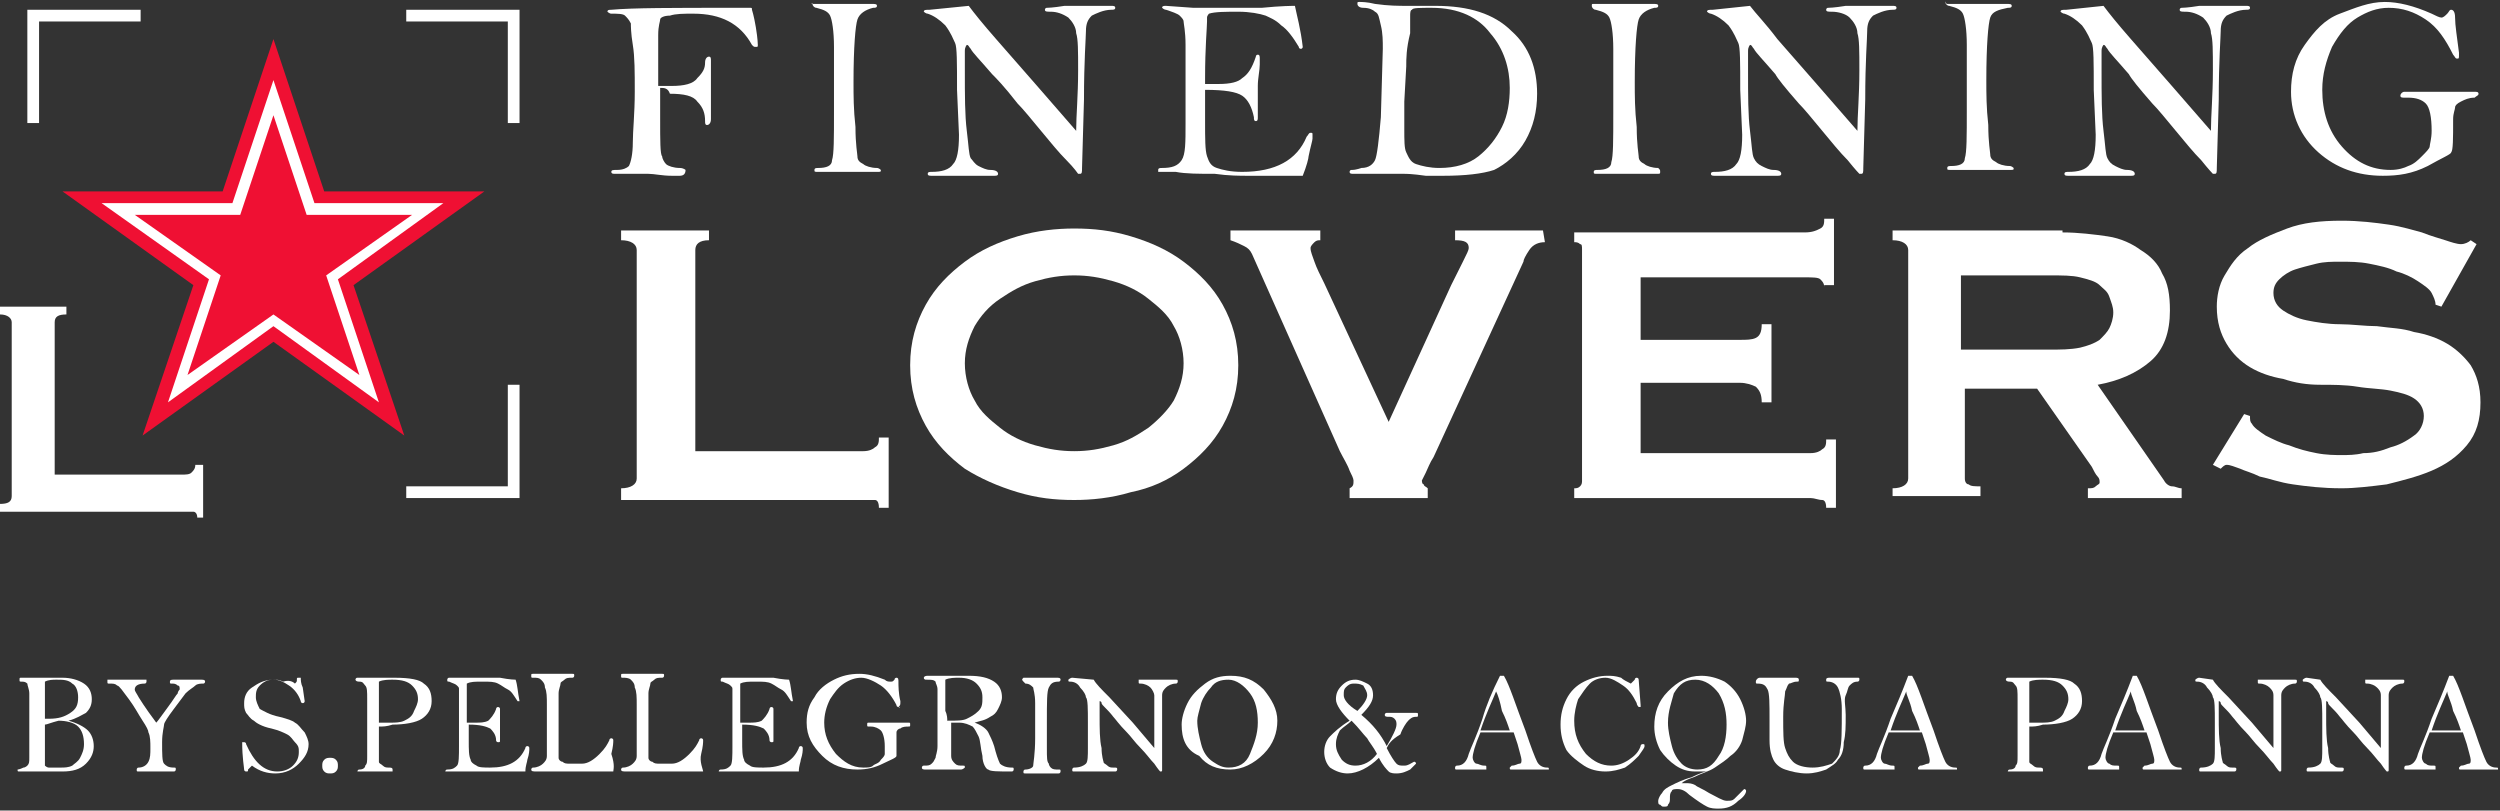 <?xml version="1.0" encoding="utf-8"?>
<!-- Generator: Adobe Illustrator 26.5.3, SVG Export Plug-In . SVG Version: 6.00 Build 0)  -->
<svg version="1.1" id="a" xmlns="http://www.w3.org/2000/svg" xmlns:xlink="http://www.w3.org/1999/xlink" x="0px" y="0px"
	 viewBox="0 0 128 41.5" style="enable-background:new 0 0 128 41.5;" xml:space="preserve">
<rect x="0" y="0" width="128" height="41.5" fill="#333333" stroke="none"/>
<style type="text/css">
	.st0{fill:#FFFFFF;}
	.st1{fill:#EF1033;}
</style>
<g>
	<g>
		<path class="st0" d="M2.3,34.9c0,0.5,0,1,0,1.3v0.5c0,0.1,0,0.1,0,0.1s0.1,0,0.2,0c0.5,0,0.8-0.1,1.1-0.3s0.4-0.4,0.4-0.8
			c0-0.3-0.1-0.6-0.3-0.7c-0.2-0.2-0.5-0.2-0.8-0.2C2.7,34.8,2.5,34.8,2.3,34.9 M2.3,37.1c0,0.1,0,0.2,0,0.3l0,1.1
			c0,0.4,0,0.6,0,0.7c0,0,0.1,0.1,0.2,0.1c0.1,0,0.3,0,0.6,0c0.2,0,0.4,0,0.6-0.1c0.1-0.1,0.3-0.2,0.4-0.4s0.2-0.4,0.2-0.7
			c0-0.4-0.1-0.7-0.3-0.9c-0.2-0.2-0.6-0.3-1-0.3C2.6,37,2.4,37.1,2.3,37.1 M3.5,36.9c0.4,0.1,0.8,0.3,1,0.5
			c0.2,0.2,0.3,0.5,0.3,0.8c0,0.3-0.1,0.6-0.4,0.9c-0.3,0.3-0.7,0.4-1.2,0.4c-0.1,0-0.3,0-0.5,0c-0.1,0-0.2,0-0.2,0
			c-0.7,0-1.2,0-1.5,0c-0.1,0-0.1,0-0.1-0.1c0,0,0,0,0,0c0,0,0.1,0,0.3-0.1c0.1,0,0.2-0.1,0.2-0.1c0.1-0.1,0.1-0.2,0.1-0.4
			c0-0.2,0-0.5,0-0.9c0-0.4,0-0.7,0-0.9c0-0.2,0-0.4,0-0.5c0-0.4,0-0.7,0-1c0-0.2-0.1-0.4-0.1-0.5c-0.1-0.1-0.2-0.1-0.3-0.1
			c-0.1,0-0.1,0-0.1-0.1s0-0.1,0.1-0.1l0.7,0c0.2,0,0.4,0,0.6,0c0.4,0,0.7,0,0.8,0c0.4,0,0.8,0.1,1.1,0.3c0.3,0.2,0.4,0.5,0.4,0.8
			c0,0.3-0.1,0.5-0.3,0.7C4.2,36.6,3.9,36.8,3.5,36.9"/>
		<path class="st0" d="M8,37c0.1-0.1,0.3-0.4,0.6-0.8s0.4-0.6,0.5-0.7c0-0.1,0.1-0.2,0.1-0.2c0-0.1,0-0.2-0.1-0.2
			c-0.1-0.1-0.2-0.1-0.3-0.1c-0.1,0-0.1,0-0.1-0.1s0.1-0.1,0.2-0.1h1.4c0.1,0,0.2,0,0.2,0.1c0,0,0,0.1-0.1,0.1c-0.1,0-0.3,0-0.4,0.1
			s-0.3,0.2-0.5,0.4l-0.6,0.8c-0.3,0.4-0.5,0.7-0.5,0.8c0,0.1-0.1,0.4-0.1,0.9c0,0.6,0,1,0.1,1.1c0.1,0.1,0.2,0.2,0.5,0.2
			c0.1,0,0.1,0,0.1,0.1c0,0,0,0.1-0.1,0.1l-1,0c-0.2,0-0.4,0-0.6,0c-0.1,0-0.2,0-0.2,0c-0.1,0-0.1,0-0.1-0.1c0,0,0-0.1,0.1-0.1
			c0.2,0,0.4-0.1,0.5-0.3c0.1-0.2,0.1-0.4,0.1-0.7c0-0.3,0-0.6-0.1-0.8c0-0.1-0.1-0.3-0.3-0.6c-0.2-0.3-0.4-0.7-0.7-1.1
			c-0.3-0.4-0.5-0.7-0.6-0.7c-0.1-0.1-0.2-0.1-0.4-0.1c-0.1,0-0.1,0-0.1-0.1c0,0,0,0,0-0.1c0,0,0.1,0,0.2,0h1.6c0.1,0,0.2,0,0.2,0
			c0,0,0,0,0,0.1c0,0,0,0.1-0.1,0.1c-0.3,0-0.5,0.1-0.5,0.3c0,0.1,0.1,0.2,0.2,0.4C7.1,35.7,7.4,36.2,8,37"/>
		<path class="st0" d="M15.1,35c0.1-0.1,0.1-0.1,0.1-0.2c0-0.1,0-0.1,0.1-0.1c0,0,0,0,0.1,0c0,0.1,0,0.3,0.1,0.5l0.1,0.7
			c0,0,0,0.1-0.1,0.1c0,0-0.1,0-0.1-0.1c-0.1-0.3-0.3-0.6-0.6-0.8c-0.3-0.2-0.5-0.3-0.8-0.3s-0.5,0.1-0.7,0.3s-0.2,0.4-0.2,0.6
			c0,0.2,0.1,0.4,0.2,0.6c0.2,0.1,0.5,0.3,1,0.4c0.4,0.1,0.7,0.2,0.8,0.3c0.2,0.1,0.3,0.3,0.5,0.5c0.1,0.2,0.2,0.4,0.2,0.6
			c0,0.4-0.2,0.7-0.5,1c-0.3,0.3-0.7,0.5-1.2,0.5c-0.4,0-0.8-0.1-1.2-0.4c-0.1,0.1-0.1,0.1-0.2,0.2c0,0.1,0,0.1-0.1,0.1
			c0,0-0.1,0-0.1-0.1c0-0.1-0.1-0.6-0.1-1.4c0,0,0,0,0.1,0c0,0,0.1,0,0.1,0.1c0.4,0.9,0.9,1.4,1.6,1.4c0.3,0,0.6-0.1,0.8-0.3
			c0.2-0.2,0.3-0.4,0.3-0.7c0-0.2,0-0.3-0.2-0.5c-0.1-0.1-0.2-0.3-0.4-0.4c-0.2-0.1-0.4-0.2-0.8-0.3c-0.5-0.1-0.8-0.3-0.9-0.4
			c-0.2-0.1-0.3-0.3-0.4-0.4c-0.1-0.2-0.1-0.3-0.1-0.5c0-0.3,0.1-0.6,0.4-0.8c0.3-0.2,0.6-0.4,1.1-0.4c0.2,0,0.3,0,0.5,0.1
			C14.8,34.8,15,34.9,15.1,35"/>
		<path class="st0" d="M16.9,38.8c0.1,0,0.2,0,0.3,0.1c0.1,0.1,0.1,0.2,0.1,0.3s0,0.2-0.1,0.3c-0.1,0.1-0.2,0.1-0.3,0.1
			s-0.2,0-0.3-0.1c-0.1-0.1-0.1-0.2-0.1-0.3c0-0.1,0-0.2,0.1-0.3C16.7,38.8,16.8,38.8,16.9,38.8"/>
		<path class="st0" d="M19.4,37c0.4,0,0.6,0,0.6,0c0.2,0,0.5,0,0.7-0.1c0.2-0.1,0.4-0.2,0.5-0.5c0.1-0.2,0.2-0.4,0.2-0.6
			c0-0.3-0.1-0.5-0.3-0.7c-0.2-0.2-0.5-0.3-1-0.3c-0.2,0-0.5,0-0.7,0.1c0,0.1,0,0.1,0,0.2l0,0.8l0,0.9C19.4,36.8,19.4,36.9,19.4,37
			 M19.4,37.2c0,0.1,0,0.3,0,0.5c0,0.1,0,0.2,0,0.3c0,0.1,0,0.3,0,0.5s0,0.4,0,0.5s0.1,0.1,0.2,0.2c0.1,0.1,0.2,0.1,0.3,0.1
			c0.1,0,0.2,0,0.2,0.1c0,0,0,0.1,0,0.1c0,0-0.2,0-0.4,0h-1c-0.3,0-0.4,0-0.4,0c0,0,0,0,0,0c0,0,0-0.1,0.1-0.1
			c0.2,0,0.3-0.1,0.3-0.2c0.1-0.1,0.1-0.2,0.1-0.5c0-0.3,0-0.5,0-0.9l0-1l0-1c0-0.4,0-0.6-0.1-0.7s-0.1-0.2-0.3-0.2
			c-0.2,0-0.2-0.1-0.2-0.1c0,0,0-0.1,0.1-0.1h1.9c0.8,0,1.3,0.1,1.5,0.3c0.3,0.2,0.4,0.5,0.4,0.9c0,0.4-0.2,0.7-0.5,0.9
			c-0.3,0.2-0.9,0.3-1.5,0.3C19.8,37.2,19.6,37.2,19.4,37.2"/>
		<path class="st0" d="M26.4,34.8c0.1,0.3,0.1,0.6,0.2,1.1c0,0,0,0,0,0c0,0,0,0-0.1,0c-0.2-0.3-0.3-0.5-0.5-0.6
			c-0.2-0.1-0.3-0.2-0.5-0.3c-0.2-0.1-0.4-0.1-0.8-0.1c-0.4,0-0.6,0-0.8,0.1c0,0,0,0.1,0,0.1c0,0,0,0,0,0.1c0,0.2,0,0.7,0,1.6
			c0,0,0,0.1,0,0.2c0.2,0,0.3,0,0.4,0c0.3,0,0.5,0,0.7-0.1c0.1-0.1,0.3-0.3,0.4-0.6c0,0,0-0.1,0.1-0.1c0,0,0.1,0,0.1,0.1l0,0.1
			c0,0.2,0,0.4,0,0.6c0,0.3,0,0.6,0,0.9c0,0.1,0,0.1-0.1,0.1c0,0-0.1,0-0.1-0.1c0-0.3-0.2-0.5-0.3-0.6c-0.2-0.1-0.5-0.2-1.1-0.2
			c0,0.2,0,0.5,0,0.8c0,0.5,0,0.8,0.1,1c0,0.1,0.1,0.2,0.3,0.3c0.1,0.1,0.4,0.1,0.7,0.1c0.9,0,1.5-0.3,1.8-1c0-0.1,0.1-0.1,0.1-0.1
			c0,0,0.1,0,0.1,0.1c0,0,0,0.1,0,0.1c0,0,0,0.2-0.1,0.5c0,0.1-0.1,0.3-0.1,0.6h-1.5c-0.2,0-0.5,0-1,0c-0.4,0-0.8,0-1.1,0
			c-0.3,0-0.5,0-0.5,0c0,0,0,0,0,0c0,0,0-0.1,0.1-0.1c0.3,0,0.4-0.1,0.5-0.2c0.1-0.1,0.1-0.5,0.1-1v-0.7l0-0.7c0-0.1,0-0.4,0-0.8
			c0-0.4,0-0.6,0-0.7c0-0.1,0-0.1-0.1-0.2c-0.1-0.1-0.2-0.1-0.4-0.2c-0.1,0-0.1,0-0.1-0.1c0,0,0-0.1,0.1-0.1l0.7,0
			c0.3,0,0.9,0,1.9,0C26.1,34.8,26.4,34.8,26.4,34.8"/>
		<path class="st0" d="M31.4,39.5c-0.1,0-0.2,0-0.2,0c-0.1,0-0.3,0-0.5,0c-0.2,0-0.7,0-1.5,0h-0.9c0,0-0.2,0-0.4,0
			c-0.2,0-0.3,0-0.4,0c-0.2,0-0.3,0-0.3-0.1c0,0,0-0.1,0.1-0.1c0.2,0,0.4-0.1,0.5-0.2c0.1-0.1,0.2-0.2,0.2-0.4c0-0.2,0-0.6,0-1.3
			v-1.3c0-0.4,0-0.7-0.1-0.9c0-0.2-0.1-0.3-0.2-0.4c-0.1-0.1-0.2-0.1-0.4-0.1c-0.1,0-0.1,0-0.1-0.1s0-0.1,0.1-0.1c0,0,0,0,0.1,0
			c0.4,0,0.8,0,1.3,0l0.6,0c0.1,0,0.1,0,0.1,0.1c0,0,0,0.1-0.1,0.1c-0.2,0-0.3,0-0.4,0.1c-0.1,0.1-0.2,0.1-0.2,0.2
			c0,0.1-0.1,0.3-0.1,0.5l0,1.7l0,1c0,0.3,0,0.5,0,0.6c0,0.1,0.1,0.2,0.2,0.2c0.1,0.1,0.2,0.1,0.4,0.1c0,0,0.2,0,0.6,0
			c0.3,0,0.6-0.2,0.9-0.5c0.3-0.3,0.4-0.5,0.5-0.7c0-0.1,0.1-0.1,0.1-0.1s0.1,0,0.1,0.1c0,0.1,0,0.3-0.1,0.7
			C31.5,39.2,31.4,39.4,31.4,39.5"/>
		<path class="st0" d="M36,39.5c-0.1,0-0.2,0-0.2,0c-0.1,0-0.3,0-0.5,0c-0.2,0-0.7,0-1.5,0h-0.9c0,0-0.2,0-0.4,0c-0.2,0-0.3,0-0.4,0
			c-0.2,0-0.3,0-0.3-0.1c0,0,0-0.1,0.1-0.1c0.2,0,0.4-0.1,0.5-0.2s0.2-0.2,0.2-0.4c0-0.2,0-0.6,0-1.3v-1.3c0-0.4,0-0.7-0.1-0.9
			c0-0.2-0.1-0.3-0.2-0.4c-0.1-0.1-0.3-0.1-0.4-0.1c-0.1,0-0.1,0-0.1-0.1s0-0.1,0.1-0.1c0,0,0,0,0.1,0c0.4,0,0.8,0,1.3,0l0.6,0
			c0.1,0,0.1,0,0.1,0.1c0,0,0,0.1-0.1,0.1c-0.2,0-0.3,0-0.4,0.1c-0.1,0.1-0.2,0.1-0.2,0.2c0,0.1-0.1,0.3-0.1,0.5l0,1.7l0,1
			c0,0.3,0,0.5,0,0.6c0,0.1,0.1,0.2,0.2,0.2c0.1,0.1,0.2,0.1,0.4,0.1c0,0,0.2,0,0.6,0c0.3,0,0.6-0.2,0.9-0.5
			c0.3-0.3,0.4-0.5,0.5-0.7c0-0.1,0.1-0.1,0.1-0.1c0,0,0.1,0,0.1,0.1c0,0.1,0,0.3-0.1,0.7S36,39.4,36,39.5"/>
		<path class="st0" d="M40.4,34.8c0.1,0.3,0.1,0.6,0.2,1.1c0,0,0,0,0,0c0,0,0,0-0.1,0c-0.2-0.3-0.3-0.5-0.5-0.6
			c-0.2-0.1-0.3-0.2-0.5-0.3c-0.2-0.1-0.4-0.1-0.8-0.1c-0.4,0-0.6,0-0.8,0.1c0,0,0,0.1,0,0.1c0,0,0,0,0,0.1c0,0.2,0,0.7,0,1.6
			c0,0,0,0.1,0,0.2c0.2,0,0.3,0,0.4,0c0.3,0,0.5,0,0.7-0.1c0.1-0.1,0.3-0.3,0.4-0.6c0,0,0-0.1,0.1-0.1c0,0,0.1,0,0.1,0.1l0,0.1
			c0,0.2,0,0.4,0,0.6c0,0.3,0,0.6,0,0.9c0,0.1,0,0.1-0.1,0.1c0,0-0.1,0-0.1-0.1c0-0.3-0.2-0.5-0.3-0.6c-0.2-0.1-0.5-0.2-1.1-0.2
			c0,0.2,0,0.5,0,0.8c0,0.5,0,0.8,0.1,1c0,0.1,0.1,0.2,0.3,0.3c0.1,0.1,0.4,0.1,0.7,0.1c0.9,0,1.5-0.3,1.8-1c0-0.1,0.1-0.1,0.1-0.1
			c0,0,0.1,0,0.1,0.1c0,0,0,0.1,0,0.1c0,0,0,0.2-0.1,0.5c0,0.1-0.1,0.3-0.1,0.6h-1.5c-0.2,0-0.5,0-1,0c-0.4,0-0.8,0-1.1,0
			s-0.5,0-0.5,0c0,0,0,0,0,0c0,0,0-0.1,0.1-0.1c0.3,0,0.4-0.1,0.5-0.2c0.1-0.1,0.1-0.5,0.1-1v-0.7l0-0.7c0-0.1,0-0.4,0-0.8
			c0-0.4,0-0.6,0-0.7c0-0.1,0-0.1-0.1-0.2c-0.1-0.1-0.2-0.1-0.4-0.2c-0.1,0-0.1,0-0.1-0.1c0,0,0-0.1,0.1-0.1l0.7,0
			c0.3,0,0.9,0,1.9,0C40.1,34.8,40.4,34.8,40.4,34.8"/>
		<path class="st0" d="M46,36.2c0,0-0.1,0-0.1-0.1c-0.2-0.4-0.5-0.8-0.8-1c-0.3-0.2-0.7-0.4-1-0.4c-0.3,0-0.6,0.1-0.9,0.3
			c-0.3,0.2-0.5,0.5-0.7,0.8c-0.2,0.4-0.3,0.8-0.3,1.2c0,0.6,0.2,1.1,0.6,1.6c0.4,0.4,0.8,0.7,1.4,0.7c0.2,0,0.4,0,0.5-0.1
			s0.3-0.1,0.4-0.3c0.1-0.1,0.2-0.2,0.2-0.3c0-0.1,0-0.2,0-0.4c0-0.4-0.1-0.7-0.2-0.8c-0.1-0.1-0.3-0.2-0.5-0.2h-0.1
			c-0.1,0-0.1,0-0.1-0.1c0-0.1,0-0.1,0.1-0.1l0.2,0l0.8,0l1,0c0.1,0,0.1,0,0.1,0.1c0,0.1,0,0.1-0.1,0.1c-0.1,0-0.3,0-0.4,0.1
			c-0.1,0-0.2,0.1-0.2,0.2c0,0.1,0,0.2,0,0.3c0,0.6,0,0.9,0,0.9c0,0.1-0.3,0.2-0.7,0.4c-0.4,0.2-0.8,0.3-1.3,0.3
			c-0.7,0-1.3-0.2-1.8-0.7c-0.5-0.5-0.8-1-0.8-1.7c0-0.5,0.1-0.9,0.4-1.3c0.2-0.4,0.6-0.7,1-0.9s0.8-0.3,1.3-0.3
			c0.4,0,0.8,0.1,1.3,0.3c0.1,0.1,0.2,0.1,0.3,0.1c0.1,0,0.1,0,0.2-0.1c0-0.1,0.1-0.1,0.1-0.1c0.1,0,0.1,0.1,0.1,0.2
			c0,0.2,0,0.6,0.1,1C46.1,36.1,46.1,36.1,46,36.2C46.1,36.2,46.1,36.3,46,36.2"/>
		<path class="st0" d="M48.5,36.9c0.5,0,0.8,0,1-0.1c0.2-0.1,0.4-0.2,0.6-0.4s0.2-0.4,0.2-0.7c0-0.3-0.1-0.5-0.3-0.7
			c-0.2-0.2-0.5-0.3-0.9-0.3c-0.2,0-0.5,0-0.7,0.1c0,0.7,0,1.2,0,1.6C48.5,36.6,48.5,36.8,48.5,36.9 M49.9,37
			c0.3,0.1,0.6,0.3,0.7,0.5c0.1,0.2,0.2,0.4,0.3,0.7c0.1,0.4,0.2,0.7,0.3,0.9c0.1,0.1,0.3,0.2,0.6,0.2c0.1,0,0.1,0,0.1,0.1
			c0,0,0,0.1-0.1,0.1c-0.7,0-1.1,0-1.2-0.1c-0.1,0-0.3-0.3-0.3-0.7c-0.1-0.4-0.1-0.8-0.2-1c-0.1-0.2-0.2-0.4-0.3-0.5
			c-0.2-0.1-0.4-0.2-0.7-0.2c-0.1,0-0.3,0-0.4,0c0,0.2,0,0.3,0,0.5c0,0.6,0,1,0,1.2c0,0.2,0.1,0.3,0.2,0.4c0.1,0.1,0.2,0.1,0.4,0.1
			c0.1,0,0.1,0,0.1,0.1c0,0-0.1,0.1-0.2,0.1h-1.8c-0.1,0-0.2,0-0.2-0.1c0,0,0-0.1,0.1-0.1c0.2,0,0.3,0,0.4-0.1
			c0.1-0.1,0.1-0.1,0.2-0.3c0-0.1,0.1-0.3,0.1-0.6l0-0.7v-1.1c0-0.6,0-1,0-1.1c0-0.2-0.1-0.3-0.1-0.4c-0.1-0.1-0.2-0.1-0.5-0.1
			c0,0-0.1,0-0.1-0.1c0,0,0-0.1,0.2-0.1l2.1,0c0.6,0,1,0.1,1.3,0.3c0.3,0.2,0.4,0.5,0.4,0.8c0,0.2-0.1,0.4-0.2,0.6
			c-0.1,0.2-0.2,0.3-0.4,0.4C50.4,36.9,50.2,36.9,49.9,37"/>
		<path class="st0" d="M52.4,34.7l0.7,0l1,0c0.1,0,0.2,0,0.2,0.1c0,0,0,0.1-0.1,0.1c-0.3,0-0.4,0.1-0.5,0.3
			c-0.1,0.2-0.1,0.7-0.1,1.8c0,0.4,0,0.8,0,1.3c0,0.5,0,0.7,0.1,0.8c0,0.1,0.1,0.2,0.1,0.2c0.1,0.1,0.2,0.1,0.4,0.1
			c0.1,0,0.1,0,0.1,0.1c0,0,0,0.1-0.1,0.1l-0.9,0l-0.8,0c-0.1,0-0.1,0-0.1-0.1c0,0,0-0.1,0.1-0.1c0.2,0,0.4-0.1,0.4-0.2
			c0-0.1,0.1-0.6,0.1-1.4s0-1.4,0-1.8c0-0.5-0.1-0.7-0.1-0.8c-0.1-0.1-0.2-0.2-0.4-0.2C52.3,34.8,52.3,34.8,52.4,34.7
			C52.3,34.7,52.3,34.7,52.4,34.7"/>
		<path class="st0" d="M56,34.8c0.1,0.2,0.4,0.5,0.8,0.9l1.2,1.3l1.1,1.3c0-0.4,0-1,0-1.7c0-0.5,0-0.9,0-1s-0.1-0.3-0.2-0.4
			c-0.1-0.1-0.3-0.2-0.5-0.2c-0.1,0-0.1,0-0.1-0.1c0,0,0,0,0-0.1c0,0,0.2,0,0.5,0c0.3,0,0.6,0,0.8,0h0.6c0.1,0,0.1,0,0.1,0.1
			c0,0,0,0.1-0.1,0.1c-0.2,0-0.4,0.1-0.5,0.2c-0.1,0.1-0.2,0.2-0.2,0.4c0,0.2,0,0.8,0,1.9l0,1.9c0,0.1,0,0.1-0.1,0.1c0,0,0,0,0,0
			c0,0-0.1-0.1-0.3-0.4c-0.2-0.2-0.4-0.5-0.7-0.8c-0.3-0.3-0.5-0.6-0.7-0.8c-0.4-0.4-0.6-0.7-0.7-0.8c-0.3-0.4-0.6-0.6-0.6-0.7
			c0-0.1-0.1-0.1-0.1-0.1c0,0,0,0,0,0.1l0,0.6c0,0.7,0,1.3,0.1,1.7c0,0.4,0.1,0.7,0.1,0.7c0,0.1,0.1,0.1,0.2,0.2
			c0.1,0.1,0.2,0.1,0.3,0.1c0.2,0,0.2,0,0.2,0.1c0,0,0,0.1-0.1,0.1H55c-0.1,0-0.1,0-0.1-0.1c0,0,0-0.1,0.1-0.1
			c0.3,0,0.5-0.1,0.6-0.2s0.1-0.4,0.1-0.8l0-1.3c0-0.7,0-1.2-0.1-1.3c0-0.1-0.1-0.3-0.3-0.5c-0.1-0.2-0.3-0.3-0.5-0.3
			c-0.1,0-0.1,0-0.1-0.1c0,0,0.1-0.1,0.2-0.1L56,34.8L56,34.8z"/>
		<path class="st0" d="M61.3,36.9c0,0.4,0.1,0.8,0.2,1.2c0.1,0.4,0.3,0.7,0.6,0.9c0.3,0.2,0.5,0.3,0.8,0.3c0.5,0,0.9-0.2,1.1-0.7
			s0.4-1,0.4-1.6c0-0.6-0.1-1.1-0.4-1.5c-0.3-0.4-0.7-0.7-1.1-0.7c-0.4,0-0.7,0.1-0.9,0.4c-0.2,0.2-0.4,0.5-0.5,0.8
			C61.4,36.4,61.3,36.7,61.3,36.9 M60.5,37.1c0-0.3,0.1-0.7,0.3-1.1c0.2-0.4,0.5-0.7,0.9-1c0.4-0.3,0.8-0.4,1.3-0.4
			c0.7,0,1.2,0.2,1.7,0.7c0.4,0.5,0.7,1,0.7,1.6c0,0.6-0.2,1.2-0.7,1.7c-0.5,0.5-1.1,0.8-1.7,0.8c-0.7,0-1.2-0.2-1.6-0.7
			C60.7,38.4,60.5,37.8,60.5,37.1"/>
		<path class="st0" d="M69.5,36.4c0.3-0.3,0.5-0.6,0.5-0.8c0-0.2-0.1-0.3-0.2-0.5C69.6,35,69.5,35,69.3,35c-0.2,0-0.3,0.1-0.4,0.2
			c-0.1,0.1-0.1,0.2-0.1,0.4C68.8,35.8,69,36.1,69.5,36.4 M69.2,36.9c-0.2,0.2-0.4,0.3-0.6,0.5c-0.1,0.2-0.2,0.4-0.2,0.7
			c0,0.3,0.1,0.5,0.3,0.8c0.2,0.2,0.4,0.3,0.7,0.3c0.4,0,0.8-0.2,1.1-0.6c-0.2-0.4-0.4-0.6-0.5-0.8C69.8,37.6,69.6,37.3,69.2,36.9
			 M71,38.3c0.2,0.4,0.4,0.7,0.5,0.8s0.2,0.1,0.4,0.1c0.2,0,0.3-0.1,0.5-0.2c0,0,0,0,0,0c0,0,0.1,0,0.1,0.1c0,0-0.1,0.1-0.3,0.3
			c-0.2,0.1-0.4,0.2-0.7,0.2c-0.1,0-0.3,0-0.4-0.1s-0.3-0.3-0.5-0.7c-0.5,0.5-1.1,0.8-1.6,0.8c-0.3,0-0.6-0.1-0.9-0.3
			c-0.2-0.2-0.3-0.5-0.3-0.8c0-0.3,0.1-0.6,0.3-0.8c0.2-0.2,0.5-0.5,1-0.8c-0.4-0.4-0.7-0.8-0.7-1.1c0-0.3,0.1-0.5,0.3-0.7
			c0.2-0.2,0.4-0.3,0.7-0.3c0.2,0,0.4,0.1,0.6,0.2c0.2,0.1,0.3,0.3,0.3,0.6c0,0.3-0.2,0.6-0.6,1c0.6,0.5,1,1,1.3,1.6
			c0.3-0.5,0.5-0.9,0.5-1.1c0-0.1,0-0.2-0.1-0.3c-0.1-0.1-0.2-0.1-0.3-0.1c-0.1,0-0.2,0-0.2-0.1c0,0,0-0.1,0.1-0.1l0.6,0l0.9,0
			c0.1,0,0.1,0,0.1,0.1s0,0.1-0.1,0.1c-0.2,0-0.3,0.1-0.4,0.2c-0.1,0.1-0.3,0.4-0.4,0.7C71.2,37.9,71.1,38.1,71,38.3"/>
		<path class="st0" d="M76.6,35.4c-0.2,0.5-0.5,1.1-0.8,2c0.2,0,0.4,0,0.5,0l1,0c-0.1-0.3-0.2-0.6-0.4-1
			C76.8,35.9,76.7,35.6,76.6,35.4 M76.8,34.6H77c0.3,0.5,0.6,1.5,1.1,2.8c0.3,0.9,0.5,1.4,0.6,1.6c0.1,0.2,0.3,0.3,0.5,0.3
			c0.1,0,0.1,0,0.1,0.1c0,0,0,0-0.1,0h0c-0.2,0-0.5,0-0.8,0c-0.5,0-0.9,0-1,0c-0.1,0-0.1,0-0.1-0.1c0,0,0,0,0.1-0.1
			c0.2,0,0.3-0.1,0.4-0.1c0.1,0,0.1-0.1,0.1-0.2c0-0.1-0.1-0.4-0.2-0.8l-0.2-0.6c-0.1,0-0.7,0-1.7,0c-0.3,0.7-0.4,1.1-0.4,1.3
			c0,0.1,0.1,0.3,0.2,0.3s0.2,0.1,0.4,0.1c0.1,0,0.1,0,0.1,0.1c0,0,0,0,0,0.1c-0.4,0-0.6,0-0.7,0c-0.4,0-0.7,0-0.8,0
			c-0.1,0-0.1,0-0.1-0.1c0,0,0-0.1,0.1-0.1c0.3,0,0.5-0.2,0.6-0.6c0.1-0.3,0.4-0.9,0.7-1.8C76.1,36.1,76.4,35.4,76.8,34.6"/>
		<path class="st0" d="M83.5,35c0.1-0.1,0.2-0.2,0.2-0.2c0-0.1,0.1-0.1,0.1-0.1s0.1,0,0.1,0.1l0.1,1.3c0,0.1,0,0.1,0,0.1
			c0,0,0,0-0.1,0c0,0-0.1-0.1-0.1-0.2c-0.2-0.4-0.4-0.7-0.7-0.9c-0.3-0.2-0.6-0.4-0.9-0.4c-0.3,0-0.6,0.1-0.8,0.3
			c-0.2,0.2-0.4,0.5-0.6,0.8c-0.1,0.3-0.2,0.7-0.2,1.1c0,0.7,0.2,1.2,0.6,1.7c0.4,0.4,0.8,0.6,1.3,0.6c0.3,0,0.6-0.1,0.9-0.3
			c0.3-0.2,0.5-0.4,0.6-0.7c0-0.1,0.1-0.1,0.1-0.1c0.1,0,0.1,0,0.1,0.1c0,0.1-0.1,0.2-0.3,0.5c-0.2,0.2-0.4,0.4-0.7,0.6
			c-0.3,0.1-0.6,0.2-1,0.2c-0.4,0-0.8-0.1-1.1-0.3s-0.7-0.5-0.9-0.8c-0.2-0.4-0.3-0.8-0.3-1.3c0-0.5,0.1-0.9,0.3-1.3
			c0.2-0.4,0.5-0.7,0.9-0.9c0.4-0.2,0.8-0.3,1.2-0.3c0.2,0,0.4,0,0.7,0.1C83.1,34.8,83.3,34.9,83.5,35"/>
		<path class="st0" d="M85.4,37c0,0.4,0.1,0.8,0.2,1.2c0.1,0.4,0.3,0.7,0.5,0.9c0.2,0.2,0.5,0.3,0.8,0.3c0.5,0,0.8-0.2,1.1-0.7
			c0.3-0.4,0.4-1,0.4-1.6c0-0.6-0.1-1.1-0.4-1.6c-0.3-0.4-0.7-0.7-1.2-0.7s-0.8,0.2-1.1,0.7C85.6,35.9,85.4,36.4,85.4,37 M87.4,39.5
			c-0.2,0-0.4,0-0.6,0c-0.4,0-0.7-0.1-1-0.3c-0.3-0.2-0.6-0.5-0.8-0.8c-0.2-0.4-0.3-0.8-0.3-1.2c0-0.7,0.2-1.3,0.7-1.8
			c0.5-0.5,1-0.8,1.7-0.8c0.4,0,0.8,0.1,1.2,0.3c0.3,0.2,0.6,0.5,0.8,0.9c0.2,0.4,0.3,0.8,0.3,1.1c0,0.3-0.1,0.6-0.2,1
			c-0.1,0.3-0.3,0.6-0.6,0.8c-0.2,0.2-0.5,0.4-0.8,0.6c-0.3,0.2-0.7,0.3-1.1,0.5c-0.3,0.1-0.5,0.2-0.6,0.3c0.1,0,0.2,0,0.2,0
			c0.2,0,0.3,0,0.5,0.1c0.1,0.1,0.4,0.2,0.7,0.4c0.4,0.2,0.7,0.4,0.9,0.4c0.2,0,0.3,0,0.4-0.1c0.1-0.1,0.2-0.2,0.4-0.4
			c0,0,0.1-0.1,0.1-0.1c0,0,0.1,0,0.1,0.1c0,0.1-0.1,0.3-0.4,0.5c-0.3,0.3-0.6,0.4-1,0.4c-0.2,0-0.4,0-0.6-0.1
			c-0.2-0.1-0.5-0.3-0.9-0.6c-0.2-0.2-0.4-0.3-0.6-0.3c-0.1,0-0.3,0-0.3,0.1c-0.1,0.1-0.1,0.2-0.1,0.4c0,0.1,0,0.2-0.1,0.3
			c0,0.1-0.1,0.1-0.2,0.1c-0.1,0-0.1,0-0.2-0.1c-0.1,0-0.1-0.1-0.1-0.2c0-0.1,0.1-0.3,0.2-0.4c0.1-0.2,0.3-0.3,0.5-0.4
			c0.2-0.1,0.6-0.3,1-0.4C87,39.6,87.3,39.5,87.4,39.5"/>
		<path class="st0" d="M90.1,34.7h1.8c0.1,0,0.2,0,0.2,0.1s0,0.1-0.1,0.1c-0.2,0-0.3,0.1-0.4,0.1c-0.1,0.1-0.1,0.2-0.2,0.4
			c0,0.2-0.1,0.6-0.1,1.3c0,0.8,0,1.3,0.1,1.6s0.2,0.5,0.4,0.7c0.2,0.2,0.6,0.3,1,0.3c0.4,0,0.7-0.1,1-0.2c0.2-0.2,0.4-0.4,0.4-0.7
			c0.1-0.3,0.1-1,0.1-2.1c0-0.5-0.1-0.9-0.2-1.1c-0.1-0.2-0.3-0.3-0.5-0.3c-0.1,0-0.1,0-0.1-0.1s0.1-0.1,0.2-0.1h1.4
			c0.1,0,0.1,0,0.1,0.1c0,0,0,0.1-0.1,0.1c-0.2,0-0.3,0.1-0.4,0.2c-0.1,0.1-0.1,0.3-0.2,0.5s0,0.6,0,1c0,0.6,0,1-0.1,1.4
			c0,0.4-0.1,0.7-0.3,0.9c-0.1,0.2-0.3,0.3-0.6,0.5c-0.3,0.1-0.6,0.2-1,0.2s-0.8-0.1-1.1-0.2c-0.3-0.1-0.5-0.3-0.6-0.5
			c-0.1-0.2-0.2-0.5-0.2-1l0-1c0-0.9,0-1.4-0.1-1.6c-0.1-0.2-0.2-0.3-0.5-0.3c-0.1,0-0.1,0-0.1-0.1C89.9,34.8,90,34.7,90.1,34.7"/>
		<path class="st0" d="M97.6,35.4c-0.2,0.5-0.5,1.1-0.8,2c0.2,0,0.4,0,0.5,0l1,0c-0.1-0.3-0.2-0.6-0.4-1
			C97.8,35.9,97.6,35.6,97.6,35.4 M97.7,34.6h0.2c0.3,0.5,0.6,1.5,1.1,2.8c0.3,0.9,0.5,1.4,0.6,1.6s0.3,0.3,0.5,0.3
			c0.1,0,0.1,0,0.1,0.1c0,0,0,0-0.1,0h0c-0.2,0-0.5,0-0.8,0c-0.5,0-0.9,0-1,0c-0.1,0-0.1,0-0.1-0.1c0,0,0,0,0.1-0.1
			c0.2,0,0.3-0.1,0.4-0.1c0.1,0,0.1-0.1,0.1-0.2c0-0.1-0.1-0.4-0.2-0.8l-0.2-0.6c-0.1,0-0.7,0-1.7,0c-0.3,0.7-0.4,1.1-0.4,1.3
			c0,0.1,0.1,0.3,0.2,0.3s0.2,0.1,0.4,0.1c0.1,0,0.1,0,0.1,0.1c0,0,0,0,0,0.1c-0.4,0-0.6,0-0.7,0c-0.4,0-0.7,0-0.8,0
			c-0.1,0-0.1,0-0.1-0.1c0,0,0-0.1,0.1-0.1c0.3,0,0.5-0.2,0.6-0.6c0.1-0.3,0.4-0.9,0.7-1.8C97.1,36.1,97.4,35.4,97.7,34.6"/>
		<path class="st0" d="M103.9,37c0.4,0,0.6,0,0.6,0c0.2,0,0.5,0,0.7-0.1c0.2-0.1,0.4-0.2,0.5-0.5c0.1-0.2,0.2-0.4,0.2-0.6
			c0-0.3-0.1-0.5-0.3-0.7c-0.2-0.2-0.5-0.3-1-0.3c-0.2,0-0.5,0-0.7,0.1c0,0.1,0,0.1,0,0.2l0,0.8l0,0.9
			C103.9,36.8,103.9,36.9,103.9,37 M103.9,37.2c0,0.1,0,0.3,0,0.5c0,0.1,0,0.2,0,0.3c0,0.1,0,0.3,0,0.5c0,0.3,0,0.4,0,0.5
			c0,0.1,0.1,0.1,0.2,0.2c0.1,0.1,0.2,0.1,0.3,0.1c0.1,0,0.2,0,0.2,0.1c0,0,0,0.1,0,0.1c0,0-0.2,0-0.4,0h-1c-0.3,0-0.4,0-0.4,0
			c0,0,0,0,0,0c0,0,0-0.1,0.1-0.1c0.2,0,0.3-0.1,0.3-0.2c0.1-0.1,0.1-0.2,0.1-0.5c0-0.3,0-0.5,0-0.9l0-1l0-1c0-0.4,0-0.6-0.1-0.7
			s-0.1-0.2-0.3-0.2c-0.2,0-0.2-0.1-0.2-0.1c0,0,0-0.1,0.1-0.1h1.9c0.8,0,1.3,0.1,1.5,0.3c0.3,0.2,0.4,0.5,0.4,0.9
			c0,0.4-0.2,0.7-0.5,0.9c-0.3,0.2-0.9,0.3-1.5,0.3C104.3,37.2,104.1,37.2,103.9,37.2"/>
		<path class="st0" d="M109.1,35.4c-0.2,0.5-0.5,1.1-0.8,2c0.2,0,0.4,0,0.5,0l1,0c-0.1-0.3-0.2-0.6-0.4-1
			C109.3,35.9,109.1,35.6,109.1,35.4 M109.2,34.6h0.2c0.3,0.5,0.6,1.5,1.1,2.8c0.3,0.9,0.5,1.4,0.6,1.6s0.3,0.3,0.5,0.3
			c0.1,0,0.1,0,0.1,0.1c0,0,0,0-0.1,0h0c-0.2,0-0.5,0-0.8,0c-0.5,0-0.9,0-1,0c-0.1,0-0.1,0-0.1-0.1c0,0,0,0,0.1-0.1
			c0.2,0,0.3-0.1,0.4-0.1c0.1,0,0.1-0.1,0.1-0.2c0-0.1-0.1-0.4-0.2-0.8l-0.2-0.6c-0.1,0-0.7,0-1.7,0c-0.3,0.7-0.4,1.1-0.4,1.3
			c0,0.1,0.1,0.3,0.2,0.3c0.1,0.1,0.2,0.1,0.4,0.1c0.1,0,0.1,0,0.1,0.1c0,0,0,0,0,0.1c-0.4,0-0.6,0-0.7,0c-0.4,0-0.7,0-0.8,0
			c-0.1,0-0.1,0-0.1-0.1c0,0,0-0.1,0.1-0.1c0.3,0,0.5-0.2,0.6-0.6c0.1-0.3,0.4-0.9,0.7-1.8C108.6,36.1,108.9,35.4,109.2,34.6"/>
		<path class="st0" d="M113.3,34.8c0.1,0.2,0.4,0.5,0.8,0.9l1.2,1.3l1.1,1.3c0-0.4,0-1,0-1.7c0-0.5,0-0.9,0-1c0-0.2-0.1-0.3-0.2-0.4
			c-0.1-0.1-0.3-0.2-0.5-0.2c-0.1,0-0.1,0-0.1-0.1c0,0,0,0,0-0.1c0,0,0.2,0,0.5,0c0.3,0,0.6,0,0.8,0h0.6c0.1,0,0.1,0,0.1,0.1
			c0,0,0,0.1-0.1,0.1c-0.2,0-0.4,0.1-0.5,0.2s-0.2,0.2-0.2,0.4c0,0.2,0,0.8,0,1.9l0,1.9c0,0.1,0,0.1-0.1,0.1c0,0,0,0,0,0
			c0,0-0.1-0.1-0.3-0.4c-0.2-0.2-0.4-0.5-0.7-0.8c-0.3-0.3-0.5-0.6-0.7-0.8c-0.4-0.4-0.6-0.7-0.7-0.8c-0.3-0.4-0.6-0.6-0.6-0.7
			c0-0.1-0.1-0.1-0.1-0.1c0,0,0,0,0,0.1l0,0.6c0,0.7,0,1.3,0.1,1.7c0,0.4,0.1,0.7,0.1,0.7c0,0.1,0.1,0.1,0.2,0.2
			c0.1,0.1,0.2,0.1,0.3,0.1c0.2,0,0.2,0,0.2,0.1c0,0,0,0.1-0.1,0.1h-1.7c-0.1,0-0.1,0-0.1-0.1c0,0,0-0.1,0.1-0.1
			c0.3,0,0.5-0.1,0.6-0.2c0.1-0.1,0.1-0.4,0.1-0.8l0-1.3c0-0.7,0-1.2-0.1-1.3c0-0.1-0.1-0.3-0.3-0.5c-0.1-0.2-0.3-0.3-0.5-0.3
			c-0.1,0-0.1,0-0.1-0.1c0,0,0.1-0.1,0.2-0.1L113.3,34.8L113.3,34.8z"/>
		<path class="st0" d="M118.8,34.8c0.1,0.2,0.4,0.5,0.8,0.9l1.2,1.3l1.1,1.3c0-0.4,0-1,0-1.7c0-0.5,0-0.9,0-1c0-0.2-0.1-0.3-0.2-0.4
			c-0.1-0.1-0.3-0.2-0.5-0.2c-0.1,0-0.1,0-0.1-0.1c0,0,0,0,0-0.1c0,0,0.2,0,0.5,0c0.3,0,0.6,0,0.8,0h0.6c0.1,0,0.1,0,0.1,0.1
			c0,0,0,0.1-0.1,0.1c-0.2,0-0.4,0.1-0.5,0.2s-0.2,0.2-0.2,0.4c0,0.2,0,0.8,0,1.9l0,1.9c0,0.1,0,0.1-0.1,0.1c0,0,0,0,0,0
			c0,0-0.1-0.1-0.3-0.4c-0.2-0.2-0.4-0.5-0.7-0.8c-0.3-0.3-0.5-0.6-0.7-0.8c-0.4-0.4-0.6-0.7-0.7-0.8c-0.3-0.4-0.6-0.6-0.6-0.7
			c0-0.1-0.1-0.1-0.1-0.1c0,0,0,0,0,0.1l0,0.6c0,0.7,0,1.3,0.1,1.7c0,0.4,0.1,0.7,0.1,0.7c0,0.1,0.1,0.1,0.2,0.2
			c0.1,0.1,0.2,0.1,0.3,0.1c0.2,0,0.2,0,0.2,0.1c0,0,0,0.1-0.1,0.1h-1.7c-0.1,0-0.1,0-0.1-0.1c0,0,0-0.1,0.1-0.1
			c0.3,0,0.5-0.1,0.6-0.2c0.1-0.1,0.1-0.4,0.1-0.8l0-1.3c0-0.7,0-1.2-0.1-1.3c0-0.1-0.1-0.3-0.3-0.5c-0.1-0.2-0.3-0.3-0.5-0.3
			c-0.1,0-0.1,0-0.1-0.1c0,0,0.1-0.1,0.2-0.1L118.8,34.8L118.8,34.8z"/>
		<path class="st0" d="M125.3,35.4c-0.2,0.5-0.5,1.1-0.8,2c0.2,0,0.4,0,0.5,0l1,0c-0.1-0.3-0.2-0.6-0.4-1
			C125.5,35.9,125.3,35.6,125.3,35.4 M125.4,34.6h0.2c0.3,0.5,0.6,1.5,1.1,2.8c0.3,0.9,0.5,1.4,0.6,1.6c0.1,0.2,0.3,0.3,0.5,0.3
			c0.1,0,0.1,0,0.1,0.1c0,0,0,0-0.1,0h0c-0.2,0-0.5,0-0.8,0c-0.5,0-0.9,0-1,0c-0.1,0-0.1,0-0.1-0.1c0,0,0,0,0.1-0.1
			c0.2,0,0.3-0.1,0.4-0.1c0.1,0,0.1-0.1,0.1-0.2c0-0.1-0.1-0.4-0.2-0.8l-0.2-0.6c-0.1,0-0.7,0-1.7,0c-0.3,0.7-0.4,1.1-0.4,1.3
			c0,0.1,0.1,0.3,0.2,0.3c0.1,0.1,0.2,0.1,0.4,0.1c0.1,0,0.1,0,0.1,0.1c0,0,0,0,0,0.1c-0.4,0-0.6,0-0.7,0c-0.4,0-0.7,0-0.8,0
			c-0.1,0-0.1,0-0.1-0.1c0,0,0-0.1,0.1-0.1c0.3,0,0.5-0.2,0.6-0.6c0.1-0.3,0.4-0.9,0.7-1.8C124.8,36.1,125.1,35.4,125.4,34.6"/>
		<path class="st0" d="M33.8,4.5l0,1.6c0,1.1,0,1.8,0.1,1.9c0,0.1,0.1,0.3,0.2,0.4c0.1,0.1,0.4,0.2,0.7,0.2c0.2,0,0.3,0.1,0.3,0.1
			C35.1,8.9,35,9,34.8,9c-0.1,0-0.2,0-0.4,0c-0.5,0-0.9-0.1-1.2-0.1c-0.3,0-0.7,0-1.3,0l-0.4,0c-0.1,0-0.2,0-0.2-0.1
			c0-0.1,0.1-0.1,0.3-0.1c0.3,0,0.5-0.1,0.6-0.2c0.1-0.2,0.2-0.6,0.2-1.2c0-0.6,0.1-1.5,0.1-2.6c0-1,0-1.8-0.1-2.4s-0.1-1-0.1-1.1
			c-0.1-0.2-0.2-0.3-0.3-0.4s-0.4-0.1-0.7-0.1c-0.1,0-0.2-0.1-0.2-0.1c0-0.1,0.1-0.1,0.2-0.1c1.1-0.1,3.2-0.1,6.2-0.1
			c0.5,0,0.8,0,0.9,0s0.1,0,0.1,0.1c0,0,0.1,0.3,0.2,0.9s0.1,0.9,0.1,0.9c0,0.1,0,0.1-0.1,0.1c-0.1,0-0.1,0-0.2-0.1
			c-0.6-1.1-1.6-1.6-3-1.6c-0.5,0-0.9,0-1.2,0.1c-0.3,0-0.5,0.1-0.5,0.2c0,0.1-0.1,0.3-0.1,0.8c0,0.5,0,1.3,0,2.6c0.3,0,0.6,0,0.7,0
			c0.6,0,1.1-0.1,1.3-0.4c0.3-0.3,0.4-0.5,0.4-0.8c0-0.2,0.1-0.3,0.2-0.3c0.1,0,0.1,0.1,0.1,0.2c0,0,0,0.1,0,0.2c0,0.3,0,0.9,0,2
			v0.8c0,0.2-0.1,0.3-0.2,0.3c-0.1,0-0.1-0.1-0.1-0.2c0-0.4-0.1-0.7-0.4-1c-0.2-0.3-0.7-0.4-1.4-0.4C34.2,4.5,34,4.5,33.8,4.5"/>
		<path class="st0" d="M41.6,0.2l1.2,0l1.8,0c0.2,0,0.3,0,0.3,0.1c0,0.1-0.1,0.1-0.2,0.1C44.3,0.5,44,0.7,43.9,1
			c-0.1,0.3-0.2,1.4-0.2,3.2c0,0.7,0,1.4,0.1,2.3c0,0.9,0.1,1.4,0.1,1.5c0,0.2,0.1,0.3,0.3,0.4c0.1,0.1,0.4,0.2,0.7,0.2
			c0.1,0,0.2,0.1,0.2,0.1c0,0.1,0,0.1-0.2,0.1l-1.6,0l-1.4,0c-0.2,0-0.2,0-0.2-0.1c0-0.1,0.1-0.1,0.2-0.1c0.4,0,0.7-0.1,0.7-0.4
			c0.1-0.3,0.1-1.1,0.1-2.5s0-2.5,0-3.3c0-0.8-0.1-1.4-0.2-1.6c-0.1-0.2-0.3-0.3-0.7-0.4c-0.1,0-0.2-0.1-0.2-0.2S41.5,0.2,41.6,0.2"
			/>
		<path class="st0" d="M49.6,0.3c0.3,0.4,0.7,0.9,1.4,1.7l2.1,2.4l2,2.3c0-0.8,0.1-1.8,0.1-3.1c0-1,0-1.6-0.1-1.9
			c0-0.3-0.2-0.6-0.4-0.8c-0.3-0.2-0.6-0.3-0.9-0.3c-0.2,0-0.3,0-0.3-0.1c0,0,0-0.1,0.1-0.1c0,0,0.3,0,0.9-0.1c0.6,0,1,0,1.4,0
			l0.9,0h0.1c0.1,0,0.2,0,0.2,0.1c0,0.1-0.1,0.1-0.2,0.1c-0.4,0-0.8,0.2-1,0.3c-0.2,0.2-0.3,0.4-0.3,0.8c0,0.3-0.1,1.5-0.1,3.5
			l-0.1,3.5c0,0.2,0,0.3-0.1,0.3c0,0-0.1,0-0.1,0S55,8.6,54.6,8.2c-0.4-0.4-0.8-0.9-1.3-1.5c-0.5-0.6-0.9-1.1-1.2-1.4
			C51.4,4.4,51,4,50.8,3.8c-0.6-0.7-1-1.1-1.1-1.3c-0.1-0.1-0.1-0.2-0.2-0.2c0,0-0.1,0.1-0.1,0.3l0,1c0,1.3,0,2.3,0.1,3.1
			c0.1,0.8,0.1,1.2,0.2,1.4c0.1,0.1,0.2,0.3,0.4,0.4c0.2,0.1,0.4,0.2,0.6,0.2c0.3,0,0.4,0.1,0.4,0.2c0,0.1-0.1,0.1-0.2,0.1l-3.2,0
			c-0.1,0-0.2,0-0.2-0.1c0-0.1,0.1-0.1,0.2-0.1c0.5,0,0.9-0.1,1.1-0.4c0.2-0.2,0.3-0.7,0.3-1.5l-0.1-2.3c0-1.4,0-2.2-0.1-2.4
			c-0.1-0.2-0.2-0.5-0.5-0.9c-0.3-0.3-0.6-0.5-0.9-0.6c-0.1,0-0.2-0.1-0.2-0.1c0-0.1,0.1-0.1,0.3-0.1L49.6,0.3L49.6,0.3z"/>
		<path class="st0" d="M66.3,0.3c0.1,0.5,0.3,1.2,0.4,2.1c0,0,0,0.1-0.1,0.1c0,0-0.1,0-0.1-0.1c-0.3-0.5-0.6-0.9-0.9-1.1
			C65.3,1,65,0.9,64.8,0.8c-0.3-0.1-0.8-0.2-1.4-0.2c-0.6,0-1.2,0-1.5,0.1c0,0-0.1,0.1-0.1,0.2c0,0,0,0.1,0,0.2
			c0,0.3-0.1,1.3-0.1,2.9c0,0.1,0,0.2,0,0.3c0.3,0,0.6,0,0.7,0c0.6,0,1-0.1,1.2-0.3c0.3-0.2,0.5-0.5,0.7-1.1c0-0.1,0.1-0.1,0.1-0.1
			c0.1,0,0.1,0.1,0.1,0.2l0,0.3c0,0.3-0.1,0.7-0.1,1.1c0,0.6,0,1.1,0,1.6c0,0.1,0,0.2-0.1,0.2c-0.1,0-0.1-0.1-0.1-0.2
			c-0.1-0.5-0.3-0.9-0.6-1.1c-0.3-0.2-0.9-0.3-1.9-0.3c0,0.3,0,0.8,0,1.6c0,0.9,0,1.5,0.1,1.8c0.1,0.3,0.2,0.5,0.5,0.6
			c0.3,0.1,0.7,0.2,1.3,0.2c1.7,0,2.8-0.6,3.3-1.8c0.1-0.1,0.1-0.2,0.2-0.2c0.1,0,0.1,0,0.1,0.1c0,0.1,0,0.1,0,0.2
			c0,0.1-0.1,0.4-0.2,0.9c0,0.1-0.1,0.5-0.3,1h-2.8c-0.4,0-1,0-1.7-0.1c-0.8,0-1.5,0-2-0.1c-0.6,0-0.9,0-0.9,0c0,0,0,0,0-0.1
			c0-0.1,0.1-0.1,0.2-0.1c0.5,0,0.8-0.1,1-0.4c0.2-0.3,0.2-0.9,0.2-1.9l0-1.3l0-1.3c0-0.3,0-0.7,0-1.4c0-0.7-0.1-1.1-0.1-1.2
			c0-0.1-0.1-0.2-0.2-0.3c-0.1-0.1-0.4-0.2-0.7-0.3c-0.1,0-0.2-0.1-0.2-0.1c0-0.1,0.1-0.1,0.2-0.1l1.4,0.1c0.5,0,1.6,0,3.5,0
			C65.6,0.3,66.2,0.3,66.3,0.3"/>
		<path class="st0" d="M71.9,6.6c0,0.6,0,1,0.1,1.2c0.1,0.2,0.2,0.5,0.5,0.6s0.7,0.2,1.2,0.2c0.8,0,1.5-0.2,2-0.6
			c0.5-0.4,0.9-0.9,1.2-1.5c0.3-0.6,0.4-1.3,0.4-2c0-1-0.3-2-1-2.8c-0.6-0.8-1.6-1.3-3-1.3c-0.6,0-1,0-1,0.1c-0.1,0-0.1,0.2-0.1,0.3
			c0,0.2,0,0.5,0,0.9C72,2.5,72,3,72,3.4l-0.1,1.8C71.9,6,71.9,6.5,71.9,6.6 M72.1,0.3l1.4,0c1.7,0,3,0.4,3.9,1.3
			c0.9,0.8,1.3,1.9,1.3,3.2c0,0.9-0.2,1.7-0.6,2.4c-0.4,0.7-1,1.2-1.6,1.5C75.9,8.9,75,9,73.9,9c-0.2,0-0.5,0-0.9,0
			c-0.7-0.1-1-0.1-1.1-0.1c-1.4,0-2.3,0-2.6,0c-0.1,0-0.2,0-0.2-0.1c0,0,0-0.1,0.1-0.1c0.1,0,0.2,0,0.5-0.1c0.4,0,0.6-0.2,0.7-0.4
			c0.1-0.2,0.2-1,0.3-2.2l0.1-3.5c0-0.4,0-0.8-0.1-1.2c-0.1-0.4-0.1-0.6-0.3-0.7c-0.1-0.1-0.3-0.2-0.6-0.2c-0.2,0-0.3-0.1-0.3-0.2
			c0-0.1,0-0.1,0.1-0.1c0.1,0,0.4,0,0.8,0.1C71.1,0.3,71.6,0.3,72.1,0.3"/>
		<path class="st0" d="M81.6,0.2l1.2,0l1.8,0c0.2,0,0.3,0,0.3,0.1c0,0.1-0.1,0.1-0.2,0.1C84.3,0.5,84,0.7,83.9,1
			c-0.1,0.3-0.2,1.4-0.2,3.2c0,0.7,0,1.4,0.1,2.3c0,0.9,0.1,1.4,0.1,1.5c0,0.2,0.1,0.3,0.3,0.4c0.1,0.1,0.4,0.2,0.7,0.2
			C85,8.7,85,8.7,85,8.8c0,0.1,0,0.1-0.2,0.1l-1.6,0l-1.4,0c-0.2,0-0.2,0-0.2-0.1c0-0.1,0.1-0.1,0.2-0.1c0.4,0,0.7-0.1,0.7-0.4
			c0.1-0.3,0.1-1.1,0.1-2.5s0-2.5,0-3.3c0-0.8-0.1-1.4-0.2-1.6c-0.1-0.2-0.3-0.3-0.7-0.4c-0.1,0-0.2-0.1-0.2-0.2S81.5,0.2,81.6,0.2"
			/>
		<path class="st0" d="M89.6,0.3C89.9,0.7,90.4,1.2,91,2l2.1,2.4l2,2.3c0-0.8,0.1-1.8,0.1-3.1c0-1,0-1.6-0.1-1.9
			c0-0.3-0.2-0.6-0.4-0.8s-0.6-0.3-0.9-0.3c-0.2,0-0.3,0-0.3-0.1c0,0,0-0.1,0.1-0.1c0,0,0.3,0,0.9-0.1c0.6,0,1,0,1.4,0l0.9,0h0.1
			c0.1,0,0.2,0,0.2,0.1c0,0.1-0.1,0.1-0.2,0.1c-0.4,0-0.8,0.2-1,0.3c-0.2,0.2-0.3,0.4-0.3,0.8s-0.1,1.5-0.1,3.5l-0.1,3.5
			c0,0.2,0,0.3-0.1,0.3c0,0-0.1,0-0.1,0c0,0-0.2-0.2-0.6-0.7c-0.4-0.4-0.8-0.9-1.3-1.5c-0.5-0.6-0.9-1.1-1.2-1.4
			c-0.7-0.8-1.1-1.3-1.2-1.5c-0.6-0.7-1-1.1-1.1-1.3c-0.1-0.1-0.1-0.2-0.2-0.2c0,0-0.1,0.1-0.1,0.3l0,1c0,1.3,0,2.3,0.1,3.1
			c0.1,0.8,0.1,1.2,0.2,1.4s0.2,0.3,0.4,0.4c0.2,0.1,0.4,0.2,0.6,0.2c0.3,0,0.4,0.1,0.4,0.2c0,0.1-0.1,0.1-0.2,0.1l-3.2,0
			c-0.1,0-0.2,0-0.2-0.1c0-0.1,0.1-0.1,0.2-0.1c0.5,0,0.9-0.1,1.1-0.4c0.2-0.2,0.3-0.7,0.3-1.5l-0.1-2.3c0-1.4,0-2.2-0.1-2.4
			c-0.1-0.2-0.2-0.5-0.5-0.9c-0.3-0.3-0.6-0.5-0.9-0.6c-0.1,0-0.2-0.1-0.2-0.1c0-0.1,0.1-0.1,0.3-0.1L89.6,0.3L89.6,0.3z"/>
		<path class="st0" d="M99.7,0.2l1.2,0l1.8,0c0.2,0,0.3,0,0.3,0.1c0,0.1-0.1,0.1-0.2,0.1c-0.5,0.1-0.8,0.2-0.9,0.5
			c-0.1,0.3-0.2,1.4-0.2,3.2c0,0.7,0,1.4,0.1,2.3c0,0.9,0.1,1.4,0.1,1.5c0,0.2,0.1,0.3,0.3,0.4c0.1,0.1,0.4,0.2,0.7,0.2
			c0.1,0,0.2,0.1,0.2,0.1c0,0.1,0,0.1-0.2,0.1l-1.6,0l-1.4,0c-0.2,0-0.2,0-0.2-0.1c0-0.1,0.1-0.1,0.2-0.1c0.4,0,0.7-0.1,0.7-0.4
			c0.1-0.3,0.1-1.1,0.1-2.5s0-2.5,0-3.3c0-0.8-0.1-1.4-0.2-1.6c-0.1-0.2-0.3-0.3-0.7-0.4c-0.1,0-0.2-0.1-0.2-0.2S99.6,0.2,99.7,0.2"
			/>
		<path class="st0" d="M107.7,0.3c0.3,0.4,0.7,0.9,1.4,1.7l2.1,2.4l2,2.3c0-0.8,0.1-1.8,0.1-3.1c0-1,0-1.6-0.1-1.9
			c0-0.3-0.2-0.6-0.4-0.8c-0.3-0.2-0.6-0.3-0.9-0.3c-0.2,0-0.3,0-0.3-0.1c0,0,0-0.1,0.1-0.1c0,0,0.3,0,0.9-0.1c0.6,0,1,0,1.4,0
			l0.9,0h0.1c0.1,0,0.2,0,0.2,0.1c0,0.1-0.1,0.1-0.2,0.1c-0.4,0-0.8,0.2-1,0.3c-0.2,0.2-0.3,0.4-0.3,0.8c0,0.3-0.1,1.5-0.1,3.5
			l-0.1,3.5c0,0.2,0,0.3-0.1,0.3c0,0-0.1,0-0.1,0c0,0-0.2-0.2-0.6-0.7c-0.4-0.4-0.8-0.9-1.3-1.5s-0.9-1.1-1.2-1.4
			c-0.7-0.8-1.1-1.3-1.2-1.5c-0.6-0.7-1-1.1-1.1-1.3c-0.1-0.1-0.1-0.2-0.2-0.2c0,0-0.1,0.1-0.1,0.3l0,1c0,1.3,0,2.3,0.1,3.1
			c0.1,0.8,0.1,1.2,0.2,1.4s0.2,0.3,0.4,0.4c0.2,0.1,0.4,0.2,0.6,0.2c0.3,0,0.4,0.1,0.4,0.2c0,0.1-0.1,0.1-0.2,0.1l-3.2,0
			c-0.1,0-0.2,0-0.2-0.1c0-0.1,0.1-0.1,0.2-0.1c0.5,0,0.9-0.1,1.1-0.4c0.2-0.2,0.3-0.7,0.3-1.5l-0.1-2.3c0-1.4,0-2.2-0.1-2.4
			s-0.2-0.5-0.5-0.9c-0.3-0.3-0.6-0.5-0.9-0.6c-0.1,0-0.2-0.1-0.2-0.1c0-0.1,0.1-0.1,0.3-0.1L107.7,0.3L107.7,0.3z"/>
		<path class="st0" d="M125.8,3c-0.1,0-0.1-0.1-0.2-0.2c-0.4-0.8-0.8-1.4-1.4-1.8s-1.2-0.6-1.9-0.6c-0.6,0-1.1,0.2-1.6,0.5
			c-0.5,0.3-0.9,0.8-1.3,1.5c-0.3,0.7-0.5,1.4-0.5,2.2c0,1.1,0.3,2.1,1,2.9c0.7,0.8,1.5,1.2,2.5,1.2c0.4,0,0.7-0.1,0.9-0.2
			c0.3-0.1,0.5-0.3,0.7-0.5c0.2-0.2,0.4-0.4,0.4-0.5c0-0.1,0.1-0.4,0.1-0.8c0-0.7-0.1-1.2-0.3-1.4S123.7,5,123.3,5l-0.2,0
			c-0.1,0-0.2,0-0.2-0.1c0-0.1,0.1-0.2,0.2-0.2l0.3,0l1.5,0l1.8,0c0.1,0,0.2,0,0.2,0.1c0,0.1-0.1,0.1-0.2,0.2
			c-0.3,0-0.5,0.1-0.7,0.2c-0.2,0.1-0.3,0.2-0.3,0.3c0,0.1-0.1,0.3-0.1,0.6c0,1,0,1.6-0.1,1.7c0,0.1-0.5,0.3-1.2,0.7
			c-0.8,0.4-1.5,0.5-2.3,0.5c-1.3,0-2.4-0.4-3.3-1.2c-0.9-0.8-1.4-1.9-1.4-3.1c0-0.9,0.2-1.7,0.7-2.4s1-1.3,1.8-1.6s1.5-0.6,2.3-0.6
			c0.7,0,1.5,0.2,2.4,0.6c0.2,0.1,0.4,0.2,0.5,0.2c0.1,0,0.2-0.1,0.3-0.2c0.1-0.1,0.1-0.2,0.2-0.2c0.1,0,0.2,0.1,0.2,0.4
			c0,0.4,0.1,1,0.2,1.8c0,0,0,0.1,0,0.1C125.9,3,125.9,3,125.8,3"/>
		<path class="st0" d="M45,26c0-0.3-0.1-0.4-0.2-0.4c-0.2,0-0.4,0-0.6,0H31.8V25c0.5,0,0.8-0.2,0.8-0.5V12.8c0-0.3-0.3-0.5-0.8-0.5
			v-0.5h4.5v0.5c-0.5,0-0.7,0.2-0.7,0.5v10.3h8.6c0.3,0,0.5-0.1,0.6-0.2c0.2-0.1,0.2-0.3,0.2-0.5h0.5V26L45,26L45,26z"/>
		<path class="st0" d="M55,14.1c-0.7,0-1.3,0.1-2,0.3c-0.7,0.2-1.2,0.5-1.8,0.9s-1,0.9-1.3,1.4c-0.3,0.6-0.5,1.2-0.5,1.9
			s0.2,1.4,0.5,1.9c0.3,0.6,0.8,1,1.3,1.4c0.5,0.4,1.1,0.7,1.8,0.9c0.7,0.2,1.3,0.3,2,0.3c0.7,0,1.3-0.1,2-0.3
			c0.7-0.2,1.2-0.5,1.8-0.9c0.5-0.4,1-0.9,1.3-1.4c0.3-0.6,0.5-1.2,0.5-1.9s-0.2-1.4-0.5-1.9c-0.3-0.6-0.8-1-1.3-1.4
			c-0.5-0.4-1.1-0.7-1.8-0.9C56.3,14.2,55.7,14.1,55,14.1 M55,11.7c1,0,1.9,0.1,2.9,0.4c1,0.3,1.9,0.7,2.7,1.3
			c0.8,0.6,1.5,1.3,2,2.2c0.5,0.9,0.8,1.9,0.8,3.1c0,1.2-0.3,2.2-0.8,3.1s-1.2,1.6-2,2.2c-0.8,0.6-1.7,1-2.7,1.2
			c-1,0.3-2,0.4-2.9,0.4c-1,0-1.9-0.1-2.9-0.4c-1-0.3-1.9-0.7-2.7-1.2c-0.8-0.6-1.5-1.3-2-2.2c-0.5-0.9-0.8-1.9-0.8-3.1
			c0-1.2,0.3-2.2,0.8-3.1c0.5-0.9,1.2-1.6,2-2.2c0.8-0.6,1.7-1,2.7-1.3S54.1,11.7,55,11.7"/>
		<path class="st0" d="M79.1,12.4c-0.3,0-0.6,0.1-0.8,0.4c-0.2,0.3-0.3,0.5-0.3,0.6l-4.6,10c-0.2,0.3-0.3,0.6-0.4,0.8
			c-0.1,0.2-0.2,0.4-0.2,0.4s0,0.2,0.1,0.2c0,0.1,0.1,0.1,0.2,0.2v0.5h-4V25c0.2-0.1,0.2-0.2,0.2-0.4c0-0.1-0.1-0.3-0.2-0.5
			c-0.1-0.3-0.3-0.6-0.5-1L64.1,13c-0.1-0.2-0.2-0.3-0.4-0.4c-0.2-0.1-0.4-0.2-0.7-0.3v-0.5h4.6v0.5c-0.1,0-0.2,0-0.3,0.1
			c-0.1,0.1-0.2,0.2-0.2,0.3c0,0.2,0.1,0.4,0.2,0.7c0.1,0.3,0.3,0.7,0.5,1.1l3.3,7.1l3.2-7c0.2-0.4,0.4-0.8,0.6-1.2
			c0.2-0.4,0.3-0.6,0.3-0.7c0-0.3-0.2-0.4-0.7-0.4v-0.5h4.5L79.1,12.4L79.1,12.4z"/>
		<path class="st0" d="M93.4,14.7c0-0.2-0.1-0.3-0.2-0.4c-0.1-0.1-0.4-0.1-0.8-0.1h-8.4v3.2h5.1c0.3,0,0.6,0,0.8-0.1
			c0.2-0.1,0.3-0.3,0.3-0.7h0.5v4h-0.5c0-0.4-0.1-0.6-0.3-0.8c-0.2-0.1-0.5-0.2-0.8-0.2h-5.1v3.6h8.7c0.3,0,0.5-0.1,0.6-0.2
			c0.2-0.1,0.2-0.3,0.2-0.5h0.5V26h-0.5c0-0.3-0.1-0.4-0.2-0.4c-0.2,0-0.4-0.1-0.6-0.1H80.6V25c0.1,0,0.2,0,0.3-0.1
			c0.1-0.1,0.1-0.2,0.1-0.3V12.8c0-0.2,0-0.3-0.1-0.3c-0.1-0.1-0.2-0.1-0.3-0.1v-0.5h11.8c0.4,0,0.6-0.1,0.8-0.2s0.2-0.3,0.2-0.5
			h0.5v3.4H93.4z"/>
		<path class="st0" d="M104.9,17.9c0.6,0,1.1,0,1.6-0.1c0.4-0.1,0.7-0.2,1-0.4c0.2-0.2,0.4-0.4,0.5-0.6c0.1-0.2,0.2-0.5,0.2-0.8
			s-0.1-0.5-0.2-0.8s-0.3-0.4-0.5-0.6c-0.2-0.2-0.6-0.3-1-0.4c-0.4-0.1-0.9-0.1-1.6-0.1h-4.5v3.8L104.9,17.9L104.9,17.9z
			 M105.6,11.9c0.8,0,1.6,0.1,2.3,0.2c0.7,0.1,1.3,0.4,1.7,0.7c0.5,0.3,0.9,0.7,1.1,1.2c0.3,0.5,0.4,1.1,0.4,1.9c0,1.1-0.3,2-1,2.6
			c-0.7,0.6-1.6,1-2.7,1.2l3.4,4.9c0.1,0.2,0.3,0.3,0.4,0.3c0.2,0,0.3,0.1,0.5,0.1v0.5h-4.8V25c0.2,0,0.3,0,0.4-0.1
			c0.1-0.1,0.2-0.1,0.2-0.2c0-0.1,0-0.2-0.1-0.3c-0.1-0.1-0.2-0.3-0.3-0.5l-2.8-4h-3.7v4.6c0,0.2,0.1,0.3,0.2,0.3
			c0.1,0.1,0.3,0.1,0.6,0.1v0.5h-4.5V25c0.5,0,0.8-0.2,0.8-0.5V12.8c0-0.3-0.3-0.5-0.8-0.5v-0.5H105.6L105.6,11.9z"/>
		<path class="st0" d="M114.9,21.2l0.3,0.1c0,0.2,0,0.3,0.1,0.4c0.1,0.2,0.4,0.4,0.7,0.6c0.4,0.2,0.8,0.4,1.2,0.5
			c0.5,0.2,0.9,0.3,1.4,0.4c0.5,0.1,1,0.1,1.3,0.1c0.3,0,0.7,0,1.1-0.1c0.5,0,0.9-0.1,1.4-0.3c0.4-0.1,0.8-0.3,1.2-0.6
			c0.3-0.2,0.5-0.6,0.5-1s-0.2-0.7-0.5-0.9c-0.3-0.2-0.7-0.3-1.2-0.4c-0.5-0.1-1.1-0.1-1.7-0.2s-1.3-0.1-1.9-0.1
			c-0.7,0-1.3-0.1-1.9-0.3c-0.6-0.1-1.2-0.3-1.7-0.6c-0.5-0.3-0.9-0.7-1.2-1.2c-0.3-0.5-0.5-1.1-0.5-1.9c0-0.5,0.1-1.1,0.4-1.6
			c0.3-0.5,0.6-1,1.2-1.4c0.5-0.4,1.2-0.7,2-1s1.7-0.4,2.8-0.4c0.9,0,1.7,0.1,2.4,0.2c0.7,0.1,1.3,0.3,1.7,0.4
			c0.5,0.2,0.9,0.3,1.2,0.4c0.3,0.1,0.6,0.2,0.8,0.2c0.2,0,0.4-0.1,0.5-0.2l0.3,0.2l-1.8,3.2l-0.3-0.1c0-0.2-0.1-0.4-0.2-0.6
			c-0.1-0.2-0.4-0.4-0.7-0.6c-0.3-0.2-0.7-0.4-1.1-0.5c-0.4-0.2-0.9-0.3-1.4-0.4c-0.5-0.1-1-0.1-1.5-0.1c-0.4,0-0.8,0-1.2,0.1
			c-0.4,0.1-0.8,0.2-1.1,0.3s-0.6,0.3-0.8,0.5c-0.2,0.2-0.3,0.4-0.3,0.7c0,0.4,0.2,0.7,0.5,0.9c0.3,0.2,0.7,0.4,1.2,0.5
			c0.5,0.1,1.1,0.2,1.7,0.2s1.3,0.1,1.9,0.1c0.7,0.1,1.3,0.1,1.9,0.3c0.6,0.1,1.2,0.3,1.7,0.6c0.5,0.3,0.9,0.7,1.2,1.1
			c0.3,0.5,0.5,1.1,0.5,1.9c0,0.9-0.2,1.6-0.7,2.2c-0.5,0.6-1.1,1-1.8,1.3c-0.7,0.3-1.5,0.5-2.3,0.7c-0.8,0.1-1.6,0.2-2.3,0.2
			c-1,0-1.8-0.1-2.5-0.2c-0.7-0.1-1.2-0.3-1.7-0.4c-0.4-0.2-0.8-0.3-1-0.4c-0.3-0.1-0.5-0.2-0.7-0.2c-0.1,0-0.2,0.1-0.3,0.2
			l-0.4-0.2L114.9,21.2L114.9,21.2z"/>
		<path class="st0" d="M10.1,26.5c0-0.2-0.1-0.3-0.2-0.3c-0.1,0-0.3,0-0.5,0H0v-0.4c0.4,0,0.6-0.1,0.6-0.4v-8.9
			c0-0.2-0.2-0.4-0.6-0.4v-0.4h3.4v0.4c-0.4,0-0.6,0.1-0.6,0.4v7.8h6.5c0.2,0,0.4,0,0.5-0.1s0.2-0.2,0.2-0.4h0.4v2.7L10.1,26.5
			L10.1,26.5z"/>
	</g>
	<polygon class="st0" points="2,6.3 1.4,6.3 1.4,0.5 7.2,0.5 7.2,1.1 2,1.1 	"/>
	<polygon class="st0" points="26.6,6.3 26,6.3 26,1.1 20.8,1.1 20.8,0.5 26.6,0.5 	"/>
	<polygon class="st0" points="26.6,25.5 20.8,25.5 20.8,24.9 26,24.9 26,19.7 26.6,19.7 	"/>
</g>
<polygon class="st1" points="11.4,9.8 3.2,9.8 9.9,14.6 7.3,22.3 14,17.5 20.7,22.3 18.1,14.6 24.8,9.8 16.6,9.8 14,2 "/>
<polygon class="st0" points="5.2,10.4 10.7,14.3 8.6,20.6 14,16.7 19.4,20.6 17.3,14.3 22.7,10.4 16.1,10.4 14,4.1 11.9,10.4 "/>
<polygon class="st1" points="6.9,11 11.3,14.1 9.6,19.2 14,16.1 18.4,19.2 16.7,14.1 21.1,11 21.1,11 15.7,11 14,5.9 12.3,11 
	6.9,11 "/>
</svg>
